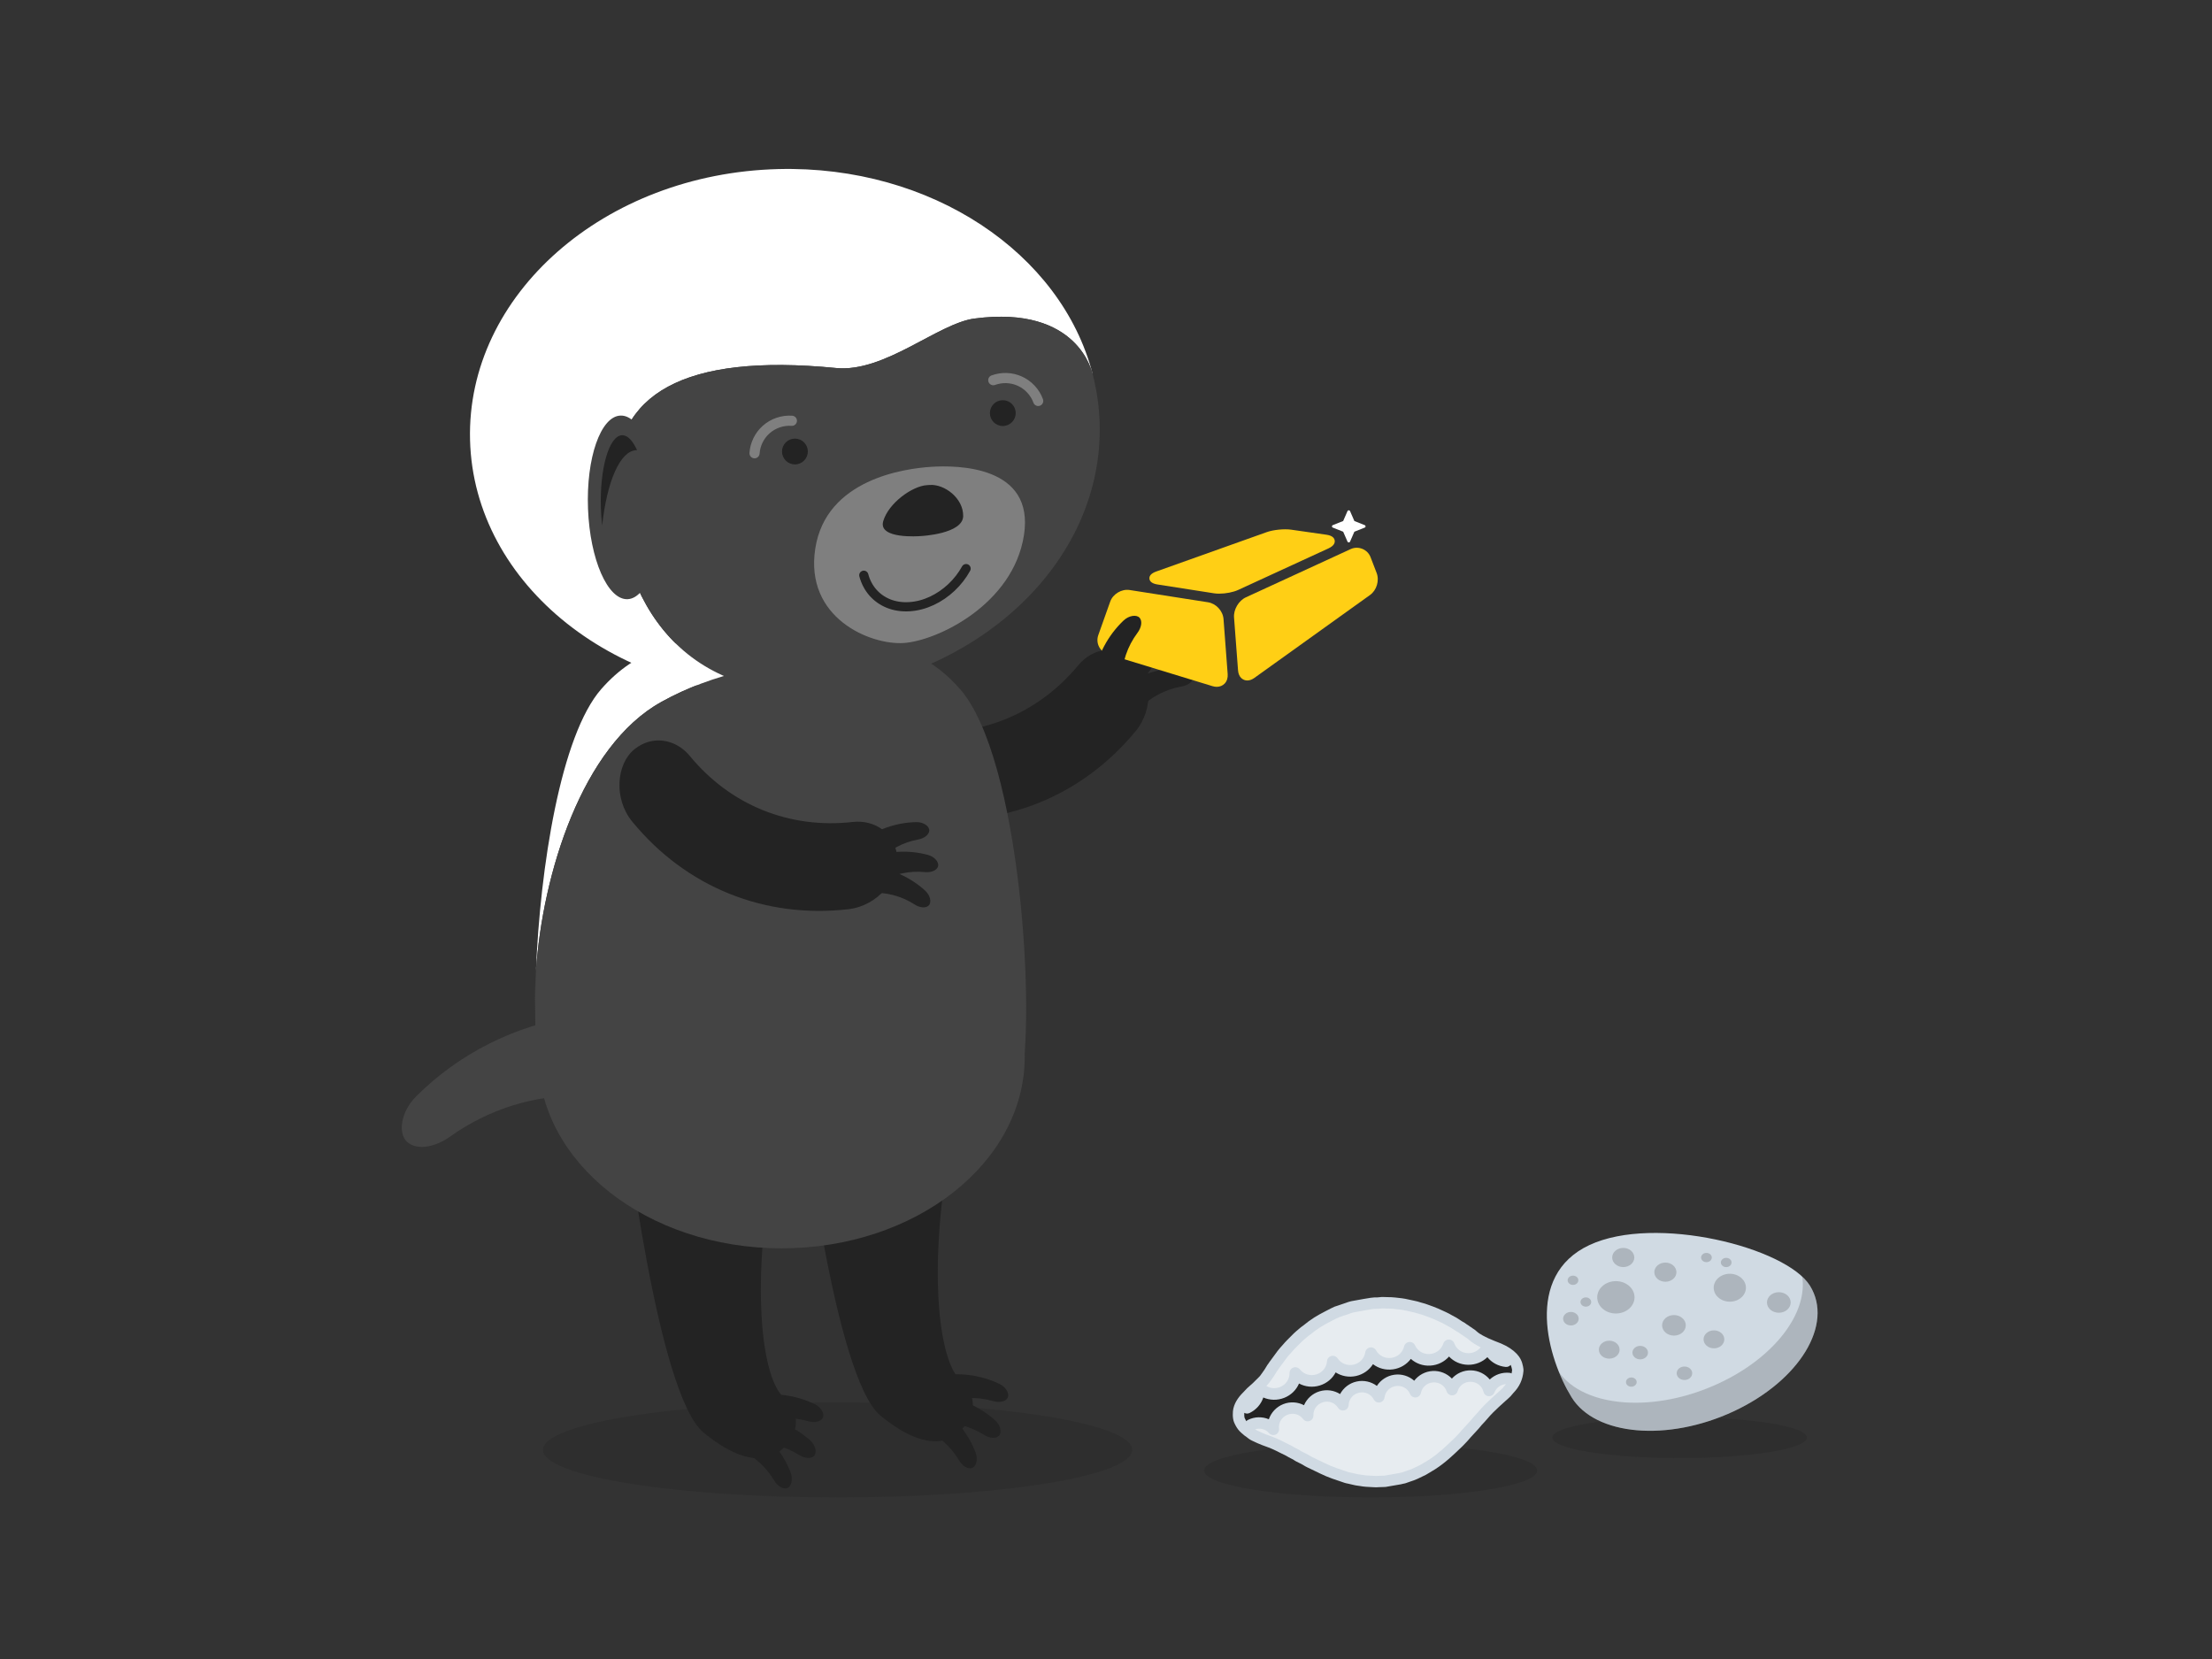 <?xml version="1.0" encoding="utf-8"?>
<!-- Generator: Adobe Illustrator 16.0.4, SVG Export Plug-In . SVG Version: 6.00 Build 0)  -->
<!DOCTYPE svg PUBLIC "-//W3C//DTD SVG 1.1//EN" "http://www.w3.org/Graphics/SVG/1.1/DTD/svg11.dtd">
<svg version="1.1" id="Layer_1" xmlns="http://www.w3.org/2000/svg" xmlns:xlink="http://www.w3.org/1999/xlink" x="0px" y="0px"
	 width="300px" height="225px" viewBox="37.5 75 300 225" enable-background="new 37.5 75 300 225" xml:space="preserve">
<rect x="37.5" y="75" width="300" height="225" fill="#333333" stroke="none"/>
<ellipse opacity="0.3" fill="#232323" enable-background="new    " cx="151.095" cy="271.637" rx="39.954" ry="6.449"/>
<ellipse opacity="0.3" fill="#232323" enable-background="new    " cx="223.394" cy="274.44" rx="22.588" ry="3.646"/>
<ellipse opacity="0.3" fill="#232323" enable-background="new    " cx="265.292" cy="269.976" rx="17.26" ry="2.771"/>
<path fill="#232323" d="M122.153,225.923c0.163,1.306,4.485,38.197,10.769,43.368c6.283,5.169,9.584,3.429,10.859,2.058
	c1.337-1.443,3.025-4.028-0.103-6.948c-2.517-2.348-4.283-12.74-1.774-28.96L122.153,225.923z"/>
<path fill="#232323" d="M146.148,223.622c0.167,1.305,4.485,38.196,10.767,43.369c6.287,5.17,9.586,3.429,10.863,2.054
	c1.337-1.439,3.026-4.026-0.104-6.942c-2.516-2.35-4.285-12.742-1.773-28.964L146.148,223.622z"/>
<path fill="#232323" d="M161.58,174.134c-2.875-0.312-5.583,1.41-5.98,4.552c-0.404,3.122,2.594,6.824,6.604,7.286
	c11.402,1.32,22.033-2.966,29.328-11.828c2.567-3.113,2.161-7.86-0.293-9.828c-2.468-1.987-5.616-1.35-7.469,0.87
	C178.249,171.886,170.209,175.134,161.58,174.134z"/>
<path fill="#FFFFFF" d="M127.182,170.2c7.263-4.028,16.466-6.194,33.458-6.858c-4.052-1.712-9.412-2.511-17.259-2.511h-0.012
	c-13.428,0-19.639,2.291-24.315,7.613c-5.519,6.284-8.306,24.253-8.866,38.237C111.083,193.552,116.412,176.187,127.182,170.2z"/>
<path fill="#444444" d="M110.189,206.683c-0.13,1.932-0.16,3.763-0.106,5.461C110.082,210.424,110.115,208.592,110.189,206.683z"/>
<path fill="#444444" d="M98.439,229.219c-1.917,1.36-4.396,1.834-5.702,0.667c-1.301-1.153-0.908-4.095,1.224-6.213
	c5.77-5.75,13.345-9.621,21.689-10.864c3.108-0.452,5.363,2.169,4.983,5.343c-0.375,3.189-2.317,5.469-4.45,5.443
	C110.083,223.498,103.818,225.362,98.439,229.219z"/>
<g>
	<path fill="#FFFFFF" d="M121.041,140.592c-0.258-12.133,9.127-17.71,29.857-15.68c6.58,0.643,13.817-6.053,18.749-6.708
		c14.183-1.878,15.998,7.457,15.998,7.457l0.028,0.006c-4.246-16.316-21.861-28.266-42.637-27.737
		c-23.581,0.604-42.29,17.053-41.787,36.739c0.501,19.692,20.023,35.166,43.603,34.565c2.055-0.054,4.07-0.233,6.042-0.519
		l0.001-0.022C130.161,170.663,121.383,156.694,121.041,140.592z"/>
	<path fill="#444444" d="M186.641,132.496c-0.058-2.344-0.396-4.625-0.968-6.827l-0.028-0.006c0,0-1.816-9.335-15.998-7.457
		c-4.931,0.654-12.167,7.351-18.749,6.708c-20.73-2.03-30.114,3.547-29.858,15.679c0.345,16.103,9.121,30.072,29.853,28.101
		l-0.001,0.023C171.545,165.733,187.099,150.467,186.641,132.496z"/>
	<path fill="#7F7F7F" d="M160.06,162.207c-4.518,0.293-13.45-3.384-11.989-12.811c1.456-9.425,12.159-10.856,15.72-11.084
		c3.566-0.229,14.045-0.163,12.584,9.26C174.916,157,164.581,161.915,160.06,162.207z"/>
	<path fill="#232323" d="M163.623,140.772c1.964-0.127,4.544,1.788,4.507,4.219c-0.04,2.431-5.706,2.709-5.706,2.709l-0.164,0.01
		c0,0-5.696,0.455-4.975-2.021c0.721-2.475,3.951-4.764,5.913-4.89L163.623,140.772z"/>
	<path fill="none" stroke="#232323" stroke-width="1.247" stroke-linecap="round" stroke-miterlimit="10" d="M168.526,152.117
		c-0.524,0.951-1.205,1.819-1.992,2.56c-0.794,0.745-1.688,1.358-2.65,1.809c-0.965,0.452-1.986,0.73-3.027,0.795
		c-1.037,0.068-1.995-0.083-2.833-0.415c-0.839-0.337-1.565-0.847-2.139-1.502c-0.573-0.653-0.994-1.452-1.233-2.349"/>
	<circle fill="#232323" cx="145.31" cy="136.234" r="1.75"/>
	<circle fill="#232323" cx="173.504" cy="131.025" r="1.75"/>
	<path fill="#444444" d="M127.008,143.622c0.266,6.877-1.706,12.538-4.404,12.642c-2.694,0.099-5.092-5.391-5.356-12.263
		c-0.264-6.879,1.71-12.536,4.4-12.638C124.345,131.256,126.744,136.75,127.008,143.622z"/>
	<path fill="#232323" d="M123.796,136.051c-2.222,0.101-3.988,4.3-4.628,10.221c-0.084-0.744-0.144-1.518-0.172-2.321
		c-0.179-5.401,1.102-9.844,2.859-9.923c0.747-0.035,1.46,0.732,2.047,2.034C123.866,136.062,123.831,136.049,123.796,136.051z"/>
	<path fill="none" stroke="#7F7F7F" stroke-width="1.377" stroke-linecap="round" stroke-miterlimit="10" d="M139.833,136.47
		c0.043-0.616,0.206-1.211,0.473-1.756c0.267-0.545,0.637-1.037,1.1-1.45c0.456-0.41,1.003-0.737,1.624-0.95
		c0.618-0.212,1.255-0.29,1.867-0.247"/>
	<path fill="none" stroke="#7F7F7F" stroke-width="1.377" stroke-linecap="round" stroke-miterlimit="10" d="M172.213,126.561
		c0.577-0.21,1.192-0.307,1.796-0.288c0.608,0.021,1.209,0.156,1.773,0.408c0.563,0.246,1.083,0.612,1.532,1.091
		c0.451,0.479,0.777,1.024,0.99,1.605"/>
</g>
<path fill="#444444" d="M167.696,168.446c-1.704-1.941-3.622-3.478-6.016-4.65c-0.333-0.161-0.688-0.305-1.039-0.453
	c-2.738,0.108-5.252,0.259-7.611,0.444c-5.784,0.204-10.315,0.852-13.994,2.005c-4.741,1.1-8.509,2.553-11.854,4.414
	c-10.77,5.982-16.1,23.347-16.992,36.48c-0.074,1.908-0.11,3.741-0.106,5.46c0.016,4.443,0.297,8.129,0.83,10.359
	c0.576,2.414,2.884,4.471,6.508,6.097c5.781,2.587,14.934,4.067,25.949,4.067h0.012c1.031,0,2.045-0.016,3.045-0.043
	c0.307-0.008,0.609-0.023,0.915-0.031c0.692-0.027,1.376-0.05,2.05-0.088c0.336-0.018,0.668-0.039,1-0.059
	c0.653-0.04,1.296-0.088,1.931-0.139c0.298-0.027,0.6-0.047,0.896-0.078c0.773-0.066,1.526-0.148,2.269-0.237
	c0.128-0.018,0.265-0.029,0.393-0.044c0.876-0.109,1.724-0.23,2.554-0.363c0.202-0.032,0.393-0.068,0.59-0.102
	c0.62-0.104,1.226-0.214,1.818-0.332c0.25-0.05,0.494-0.101,0.737-0.151c0.534-0.116,1.054-0.233,1.563-0.355
	c0.232-0.058,0.463-0.114,0.693-0.17c0.549-0.146,1.081-0.294,1.599-0.452c0.122-0.034,0.251-0.065,0.37-0.104
	c-0.008,0-0.008,0-0.016,0c3.547-1.099,6.3-2.497,8.041-4.161c0.02-0.016,0.031-0.037,0.047-0.052
	c0.326-0.313,0.622-0.639,0.875-0.972c0.099-0.129,0.161-0.27,0.247-0.399c0.149-0.228,0.309-0.453,0.423-0.687
	c0.184-0.373,0.321-0.753,0.416-1.144C178.088,213.083,175.917,177.801,167.696,168.446z"/>
<ellipse fill="#444444" cx="143.496" cy="218.312" rx="32.983" ry="25.99"/>
<g>
	<path fill="#232323" d="M131.024,177.489c-1.851-2.222-4.994-2.864-7.464-0.883c-2.462,1.965-2.875,6.709-0.312,9.827
		c7.28,8.869,17.903,13.182,29.308,11.879c4.007-0.458,7.016-4.15,6.618-7.271c-0.395-3.143-3.1-4.873-5.977-4.567
		C144.571,187.46,136.535,184.202,131.024,177.489z"/>
	<path fill="#232323" d="M162.056,188.849c0.77-0.145,1.451-0.632,1.475-1.208c0.025-0.58-0.767-1.163-1.766-1.14
		c-2.701,0.05-5.373,0.966-7.594,2.671c-0.82,0.638-0.717,1.78,0.129,2.424c0.848,0.646,1.838,0.703,2.324,0.19
		C158.011,190.307,159.897,189.24,162.056,188.849z"/>
	<path fill="#232323" d="M162.965,193.278c0.778,0.073,1.567-0.2,1.749-0.75c0.186-0.55-0.416-1.33-1.377-1.585
		c-2.609-0.702-5.43-0.561-8.035,0.46c-0.967,0.383-1.184,1.511-0.548,2.36c0.634,0.855,1.57,1.188,2.181,0.828
		C158.669,193.557,160.782,193.059,162.965,193.278z"/>
	<path fill="#232323" d="M161.558,197.678c0.657,0.422,1.484,0.538,1.899,0.127c0.412-0.403,0.234-1.368-0.509-2.039
		c-2.001-1.811-4.579-2.971-7.36-3.245c-1.037-0.102-1.744,0.803-1.566,1.852c0.177,1.047,0.858,1.774,1.565,1.728
		C157.604,195.969,159.713,196.487,161.558,197.678z"/>
</g>
<path fill="#232323" d="M147.13,267.756c0.787,0.222,1.656,0.089,1.95-0.442c0.293-0.531-0.176-1.451-1.123-1.899
	c-2.563-1.222-5.5-1.616-8.384-1.056c-1.074,0.213-1.513,1.338-1.02,2.334c0.495,1.006,1.396,1.527,2.093,1.275
	C142.643,267.228,144.917,267.11,147.13,267.756z"/>
<path fill="#232323" d="M145.902,272.344c0.695,0.435,1.564,0.547,1.995,0.117c0.432-0.429,0.234-1.442-0.55-2.138
	c-2.122-1.884-4.835-3.075-7.765-3.341c-1.09-0.092-1.821,0.866-1.625,1.961c0.195,1.101,0.916,1.856,1.658,1.805
	C141.736,270.591,143.953,271.109,145.902,272.344z"/>
<path fill="#232323" d="M142.512,275.813c0.419,0.703,1.144,1.202,1.725,1.017c0.578-0.185,0.864-1.182,0.482-2.155
	c-1.033-2.642-2.907-4.938-5.396-6.504c-0.927-0.585-2.017-0.066-2.34,1.001c-0.327,1.071-0.031,2.073,0.657,2.36
	C139.603,272.357,141.337,273.83,142.512,275.813z"/>
<path fill="#232323" d="M172.209,265.027c0.786,0.224,1.657,0.093,1.95-0.441c0.293-0.533-0.178-1.452-1.123-1.901
	c-2.564-1.22-5.5-1.613-8.385-1.054c-1.074,0.211-1.51,1.336-1.02,2.334c0.494,1.005,1.396,1.525,2.094,1.274
	C167.722,264.497,169.996,264.381,172.209,265.027z"/>
<path fill="#232323" d="M170.982,269.615c0.694,0.437,1.563,0.55,1.993,0.117c0.433-0.427,0.236-1.442-0.547-2.134
	c-2.125-1.883-4.839-3.077-7.768-3.34c-1.089-0.095-1.821,0.864-1.623,1.958c0.194,1.101,0.916,1.856,1.659,1.802
	C166.815,267.86,169.032,268.383,170.982,269.615z"/>
<path fill="#232323" d="M167.591,273.087c0.42,0.705,1.144,1.203,1.725,1.014c0.576-0.186,0.865-1.179,0.481-2.152
	c-1.032-2.643-2.907-4.941-5.395-6.507c-0.925-0.584-2.015-0.062-2.337,1.005c-0.329,1.067-0.031,2.069,0.653,2.358
	C164.682,269.632,166.417,271.104,167.591,273.087z"/>
<path fill="#232323" d="M195.702,163.63c0.667-0.504,1.087-1.29,0.831-1.858c-0.252-0.565-1.286-0.738-2.23-0.244
	c-2.555,1.337-4.66,3.49-5.969,6.176c-0.479,1.003,0.168,2.042,1.28,2.252c1.116,0.208,2.094-0.207,2.31-0.93
	C192.535,166.957,193.83,165.039,195.702,163.63z"/>
<path fill="#232323" d="M197.783,168.098c0.818-0.144,1.552-0.65,1.582-1.272c0.032-0.617-0.809-1.245-1.872-1.233
	c-2.884,0.031-5.74,0.981-8.125,2.783c-0.884,0.669-0.782,1.888,0.116,2.583c0.896,0.699,1.957,0.772,2.479,0.227
	C193.45,169.621,195.473,168.501,197.783,168.098z"/>
<g>
	<g>
		<g>
			<path fill="#FFCF15" d="M194.482,154.267l7.668,1.199c0.211,0.033,0.449,0.049,0.701,0.049c0.898,0,1.911-0.198,2.577-0.506
				l12.246-5.636c0.775-0.357,0.887-0.777,0.844-1.068c-0.042-0.291-0.269-0.663-1.113-0.783l-4.81-0.688
				c-0.945-0.135-2.426,0.023-3.288,0.331l-14.99,5.343c-0.654,0.233-0.966,0.562-0.929,0.975
				C193.43,153.896,193.798,154.159,194.482,154.267z"/>
		</g>
		<g>
			<path fill="#FFCF15" d="M201.334,156.682l-10.62-1.661c-1.106-0.173-2.278,0.543-2.645,1.575l-1.611,4.53
				c-0.188,0.527-0.154,1.09,0.095,1.583c0.249,0.494,0.68,0.856,1.215,1.02l14.188,4.333c0.192,0.058,0.382,0.088,0.565,0.088
				c0.427,0,0.812-0.162,1.084-0.454c0.295-0.318,0.437-0.77,0.397-1.272l-0.563-7.461
				C203.356,157.855,202.432,156.853,201.334,156.682z"/>
		</g>
		<g>
			<path fill="#FFCF15" d="M224.205,152.708l-0.827-2.149c-0.404-1.052-1.657-1.566-2.687-1.092l-14.217,6.544
				c-0.983,0.453-1.69,1.652-1.609,2.731l0.543,7.176c0.071,0.948,0.68,1.373,1.25,1.373c0.312,0,0.643-0.119,0.956-0.343
				l15.696-11.253C224.209,155.051,224.602,153.739,224.205,152.708z"/>
		</g>
	</g>
	<g>
		<path fill="#FFFFFF" d="M218.25,146.55l1.416,0.563l0.589,1.35c0.048,0.09,0.161,0.127,0.255,0.083
			c0.037-0.017,0.066-0.046,0.086-0.083l0.589-1.35l1.417-0.563c0.093-0.045,0.131-0.153,0.084-0.243
			c-0.019-0.035-0.049-0.064-0.084-0.082l-1.417-0.563l-0.589-1.351c-0.047-0.09-0.162-0.126-0.254-0.082
			c-0.038,0.018-0.067,0.046-0.087,0.082l-0.589,1.351l-1.416,0.563c-0.096,0.045-0.131,0.154-0.085,0.243
			C218.183,146.504,218.213,146.532,218.25,146.55L218.25,146.55z"/>
	</g>
</g>
<path fill="#232323" d="M191.781,160.81c0.5-0.668,0.686-1.539,0.285-2.014c-0.397-0.467-1.443-0.354-2.209,0.383
	c-2.082,1.996-3.513,4.647-4.02,7.591c-0.186,1.098,0.726,1.916,1.853,1.805c1.132-0.105,1.953-0.774,1.961-1.53
	C189.666,164.887,190.374,162.686,191.781,160.81z"/>
<g>
	<path fill="#D0DAE3" d="M243.207,258.612c-0.522-0.552-1.22-1.012-2.132-1.404c-0.153-0.066-0.309-0.124-0.465-0.183
		c-0.133-0.05-0.266-0.099-0.395-0.155l-0.417-0.177c-0.15-0.062-0.3-0.126-0.449-0.19c-0.146-0.062-0.284-0.137-0.424-0.21
		c-0.112-0.059-0.224-0.117-0.337-0.171l-0.125-0.083c-0.03-0.019-0.061-0.037-0.092-0.052c-0.271-0.127-0.588-0.403-0.842-0.626
		c-0.028-0.023-0.057-0.046-0.087-0.065l-0.202-0.132c-0.115-0.094-0.229-0.164-0.322-0.222l-0.119-0.08
		c-0.047-0.037-0.096-0.075-0.162-0.119l-0.204-0.125c-0.175-0.145-0.379-0.274-0.571-0.365l-0.05-0.034
		c-0.07-0.05-0.142-0.099-0.218-0.14l-0.547-0.355c-0.029-0.02-0.061-0.038-0.092-0.052c-0.193-0.093-0.38-0.198-0.565-0.304
		c-0.23-0.132-0.469-0.268-0.731-0.386l-0.357-0.165c-0.249-0.117-0.499-0.231-0.75-0.341c-0.474-0.204-0.963-0.378-1.435-0.545
		l-0.338-0.119c-0.114-0.041-0.229-0.069-0.345-0.097c-0.062-0.016-0.124-0.028-0.184-0.051c-0.326-0.117-0.662-0.189-0.957-0.255
		l-0.202-0.044c-0.325-0.072-0.661-0.146-0.99-0.212c-0.332-0.065-0.664-0.1-0.984-0.134c-0.138-0.015-0.276-0.028-0.414-0.047
		c-0.346-0.042-0.685-0.046-1.011-0.049c-0.198-0.003-0.397-0.005-0.597-0.018c-0.195-0.011-0.375,0.013-0.52,0.031
		c-0.078,0.01-0.157,0.023-0.237,0.021c-0.595-0.021-1.246,0.096-1.911,0.215l-1.675,0.302c-0.049,0.009-0.1,0.022-0.146,0.041
		c-0.006,0.002-0.01,0.002-0.012,0.002c-0.077,0.015-0.146,0.034-0.213,0.061c-0.022,0.01-0.049,0.018-0.073,0.024
		c-0.083,0.025-0.167,0.053-0.25,0.089c-0.159,0.066-0.346,0.125-0.544,0.185c-0.219,0.067-0.445,0.139-0.707,0.241
		c-0.098,0.023-0.194,0.05-0.295,0.094c-0.363,0.16-0.69,0.332-1.008,0.498l-0.29,0.15c-0.509,0.266-0.988,0.517-1.468,0.824
		c-0.545,0.35-1.051,0.72-1.503,1.102c-0.026,0.021-0.055,0.039-0.081,0.056c-0.073,0.05-0.146,0.101-0.216,0.159l-0.244,0.205
		c-0.24,0.2-0.48,0.401-0.705,0.615c-0.218,0.211-0.431,0.426-0.643,0.641l-0.327,0.33c-0.183,0.182-0.348,0.374-0.516,0.568
		c-0.129,0.151-0.259,0.305-0.398,0.447c-0.074,0.075-0.137,0.158-0.201,0.244c-0.023,0.029-0.044,0.061-0.07,0.088
		s-0.05,0.057-0.072,0.085l-0.976,1.331c-0.067,0.085-0.149,0.189-0.223,0.316l0,0l-0.166,0.227
		c-0.021,0.029-0.042,0.059-0.059,0.092c-0.217,0.398-0.478,0.766-0.703,1.073l-0.107,0.147c-0.077,0.11-0.15,0.215-0.22,0.284
		l-0.048,0.048c-0.268,0.272-0.538,0.546-0.814,0.81c-0.122,0.117-0.251,0.227-0.378,0.338c-0.15,0.13-0.3,0.258-0.443,0.396
		c-0.077,0.074-0.15,0.155-0.224,0.237c-0.042,0.047-0.083,0.094-0.127,0.136c-0.602,0.6-1.264,1.328-1.51,2.38
		c-0.08,0.339-0.159,1.294,0.122,1.92c0.224,0.499,0.449,0.853,0.729,1.15c0.17,0.18,0.338,0.317,0.5,0.453l0.174,0.147
		c0.067,0.061,0.146,0.113,0.245,0.17c0.175,0.152,0.475,0.376,0.742,0.501l0.182,0.085c0.379,0.179,0.769,0.362,1.184,0.519
		l0.401,0.148c0.325,0.118,0.648,0.235,0.963,0.372c0.37,0.16,0.726,0.341,1.104,0.533c0.281,0.143,0.565,0.287,0.847,0.418
		c0.021,0.012,0.041,0.026,0.062,0.041c0.081,0.055,0.165,0.105,0.253,0.147c0.091,0.044,0.181,0.091,0.268,0.138
		c0.109,0.057,0.218,0.115,0.329,0.168c0.041,0.019,0.077,0.048,0.112,0.073c0.108,0.073,0.218,0.146,0.332,0.198
		c0.1,0.048,0.196,0.097,0.293,0.147c0.121,0.061,0.242,0.123,0.366,0.181c0.109,0.051,0.209,0.115,0.312,0.18
		c0.154,0.094,0.31,0.188,0.473,0.264c0.321,0.15,0.64,0.306,0.959,0.461c0.529,0.258,1.077,0.525,1.64,0.768
		c0.541,0.232,1.103,0.42,1.646,0.6c0.269,0.09,0.538,0.18,0.807,0.275c0.138,0.049,0.278,0.08,0.423,0.108l0.106,0.021
		c0.14,0.031,0.283,0.065,0.428,0.1c0.177,0.042,0.356,0.084,0.533,0.121c0.132,0.028,0.261,0.046,0.392,0.062
		c0.079,0.01,0.155,0.016,0.237,0.033c0.534,0.104,1.087,0.128,1.621,0.151c0.175,0.009,0.351,0.016,0.526,0.026
		c0.03,0.002,0.062,0.002,0.09,0l0.294-0.017c0.155,0.004,0.313-0.005,0.471-0.015c0.118-0.007,0.238-0.016,0.356-0.012
		c0.052,0.002,0.103-0.001,0.153-0.01l2.058-0.356c0.09-0.017,0.176-0.036,0.25-0.062l0.303-0.062
		c0.045-0.011,0.09-0.023,0.134-0.042c0.196-0.08,0.4-0.147,0.603-0.212c0.301-0.099,0.611-0.2,0.916-0.343l0.166-0.077
		c0.218-0.102,0.44-0.204,0.64-0.31c0.027-0.016,0.053-0.023,0.078-0.035c0.096-0.039,0.188-0.082,0.283-0.138
		c0.163-0.101,0.329-0.197,0.494-0.293c0.269-0.157,0.535-0.315,0.793-0.48c1.361-0.876,2.458-1.933,3.521-2.956l0.227-0.218
		c0.135-0.128,0.26-0.266,0.385-0.402c0.089-0.098,0.178-0.194,0.272-0.29c0.088-0.087,0.169-0.187,0.249-0.285
		c0.044-0.054,0.085-0.109,0.133-0.157c0.205-0.206,0.396-0.421,0.587-0.636c0.165-0.186,0.33-0.371,0.504-0.55
		c0.093-0.095,0.177-0.2,0.259-0.306c0.044-0.059,0.087-0.117,0.135-0.168c0.275-0.278,0.527-0.568,0.772-0.849
		c0.271-0.312,0.526-0.605,0.805-0.878c0.483-0.473,1.059-1.026,1.667-1.555c0.232-0.203,0.457-0.399,0.67-0.613
		c0.096-0.094,0.182-0.2,0.266-0.307c0.046-0.057,0.089-0.115,0.138-0.164c0.818-0.834,1.266-1.799,1.364-2.951
		c0.02-0.227-0.019-0.43-0.056-0.637C243.937,259.646,243.665,259.099,243.207,258.612z"/>
	<path fill="#232323" d="M242.576,260.845c-0.014,0.149-0.042,0.286-0.071,0.424c-0.083-0.041-0.172-0.071-0.27-0.081
		c-1.011-0.106-1.985,0.243-2.688,0.903c-0.608-0.744-1.529-1.217-2.542-1.239c-1.01-0.025-1.95,0.401-2.594,1.116
		c-0.665-0.691-1.617-1.087-2.623-1.029c-1.007,0.057-1.906,0.559-2.487,1.32c-0.718-0.636-1.698-0.952-2.694-0.813
		s-1.853,0.709-2.37,1.516c-0.767-0.575-1.769-0.812-2.748-0.594c-0.983,0.217-1.79,0.854-2.242,1.701
		c-0.811-0.513-1.828-0.668-2.792-0.371c-0.965,0.297-1.719,0.999-2.102,1.881c-0.851-0.445-1.88-0.519-2.818-0.144
		c-0.94,0.375-1.639,1.138-1.951,2.05c-0.887-0.375-1.923-0.364-2.832,0.088c-0.089,0.045-0.164,0.104-0.227,0.173
		c-0.07-0.115-0.141-0.252-0.216-0.418c-0.055-0.123-0.072-0.459-0.057-0.715c0.156,0.086,0.336,0.122,0.517,0.09
		c0.069-0.014,0.139-0.035,0.205-0.067c0.91-0.442,1.564-1.204,1.862-2.103c0.876,0.383,1.887,0.416,2.826,0.049
		c0.937-0.367,1.649-1.074,2.017-1.945c0.839,0.451,1.842,0.562,2.803,0.271c0.961-0.293,1.727-0.941,2.164-1.78
		c0.799,0.515,1.788,0.704,2.765,0.488c0.979-0.216,1.793-0.802,2.297-1.604c0.752,0.576,1.72,0.842,2.714,0.703
		c0.992-0.139,1.854-0.661,2.422-1.421c0.701,0.634,1.646,0.974,2.646,0.913c1.003-0.061,1.904-0.516,2.533-1.23
		c0.648,0.688,1.562,1.103,2.569,1.119c1.006,0.018,1.943-0.365,2.632-1.031c0.593,0.738,1.472,1.224,2.478,1.322
		c0.268,0.026,0.517-0.086,0.678-0.277c0.066,0.145,0.128,0.316,0.17,0.552C242.56,260.729,242.576,260.82,242.576,260.845z"/>
	<path fill="#E7ECF0" d="M209.417,262.784c0.157-0.159,0.277-0.328,0.382-0.478l0.089-0.122c0.25-0.338,0.538-0.746,0.794-1.207
		l0.165-0.227c0.021-0.027,0.041-0.057,0.058-0.088c0.03-0.057,0.072-0.104,0.109-0.154l0.981-1.335
		c0.057-0.062,0.105-0.127,0.155-0.192c0.022-0.03,0.043-0.062,0.07-0.089c0.164-0.168,0.316-0.346,0.469-0.524
		c0.14-0.162,0.278-0.326,0.431-0.479l0.336-0.337c0.202-0.205,0.405-0.411,0.612-0.609c0.198-0.189,0.411-0.366,0.625-0.544
		l0.257-0.216c0.024-0.021,0.052-0.039,0.079-0.057c0.071-0.048,0.142-0.098,0.211-0.154c0.4-0.338,0.854-0.669,1.343-0.982
		c0.42-0.271,0.87-0.505,1.348-0.754l0.294-0.152c0.307-0.161,0.596-0.314,0.941-0.457c0.094-0.022,0.188-0.048,0.284-0.09
		c0.162-0.069,0.341-0.122,0.519-0.177c0.229-0.07,0.464-0.144,0.7-0.245c0.028-0.013,0.06-0.02,0.087-0.028
		c0.051-0.016,0.099-0.031,0.146-0.048c0.018-0.003,0.037-0.006,0.042-0.007c0.067-0.013,0.128-0.028,0.186-0.05l1.607-0.289
		c0.548-0.098,1.115-0.2,1.545-0.185c0.186,0.006,0.354-0.015,0.491-0.033c0.088-0.012,0.179-0.023,0.228-0.021
		c0.224,0.015,0.45,0.018,0.672,0.02c0.298,0.004,0.58,0.006,0.838,0.039c0.148,0.018,0.295,0.034,0.443,0.05
		c0.3,0.031,0.583,0.061,0.846,0.114c0.316,0.062,0.643,0.134,0.956,0.203l0.204,0.045c0.263,0.058,0.535,0.117,0.769,0.201
		c0.114,0.04,0.229,0.069,0.345,0.098c0.062,0.014,0.123,0.026,0.183,0.048l0.344,0.122c0.469,0.166,0.912,0.322,1.339,0.507
		c0.239,0.103,0.475,0.212,0.711,0.322l0.367,0.169c0.209,0.096,0.407,0.211,0.607,0.324c0.203,0.115,0.409,0.23,0.619,0.334
		l0.537,0.35c0.03,0.02,0.05,0.031,0.082,0.047c0.019,0.012,0.034,0.023,0.053,0.036c0.087,0.062,0.175,0.12,0.271,0.164
		c0.098,0.047,0.203,0.116,0.281,0.184c0.032,0.027,0.066,0.053,0.102,0.074l0.261,0.167c0.048,0.039,0.099,0.078,0.149,0.111
		l0.128,0.08c0.056,0.034,0.113,0.066,0.163,0.11c0.026,0.022,0.056,0.044,0.084,0.063l0.199,0.129
		c0.292,0.256,0.68,0.588,1.104,0.8l0.131,0.085c0.03,0.019,0.06,0.035,0.091,0.051c0.111,0.052,0.22,0.109,0.329,0.166
		c0.035,0.019,0.072,0.034,0.108,0.053c-0.4,0.511-1.021,0.816-1.7,0.806c-0.859-0.017-1.597-0.536-1.88-1.326
		c-0.112-0.316-0.415-0.526-0.75-0.521c-0.336,0.005-0.633,0.222-0.737,0.541c-0.266,0.81-0.997,1.367-1.857,1.42
		c-0.855,0.052-1.635-0.41-1.981-1.177c-0.139-0.306-0.458-0.488-0.79-0.457c-0.336,0.031-0.613,0.273-0.691,0.6
		c-0.196,0.825-0.87,1.436-1.727,1.556c-0.852,0.118-1.666-0.282-2.076-1.02c-0.163-0.294-0.495-0.45-0.826-0.391l0,0
		c-0.332,0.06-0.588,0.321-0.638,0.653c-0.129,0.835-0.754,1.495-1.591,1.681c-0.836,0.184-1.688-0.151-2.162-0.856
		c-0.187-0.277-0.527-0.409-0.855-0.321c-0.324,0.087-0.558,0.37-0.582,0.706c-0.059,0.839-0.627,1.544-1.447,1.793
		c-0.827,0.251-1.705-0.018-2.236-0.683c-0.211-0.263-0.563-0.363-0.879-0.25c-0.317,0.113-0.527,0.415-0.522,0.751
		c0.011,0.839-0.5,1.584-1.298,1.898c-0.625,0.243-1.305,0.179-1.854-0.151c0.046-0.045,0.093-0.09,0.137-0.136L209.417,262.784z"/>
	<path fill="#E7ECF0" d="M241.403,263.13c-0.047,0.059-0.093,0.118-0.146,0.172c-0.19,0.188-0.389,0.363-0.593,0.542
		c-0.639,0.554-1.234,1.128-1.734,1.616c-0.321,0.314-0.61,0.646-0.891,0.967c-0.229,0.264-0.459,0.527-0.706,0.779
		c-0.095,0.096-0.178,0.202-0.262,0.311c-0.044,0.057-0.085,0.115-0.136,0.166c-0.191,0.197-0.373,0.4-0.554,0.604
		c-0.174,0.195-0.348,0.391-0.533,0.578c-0.085,0.086-0.162,0.181-0.239,0.276c-0.044,0.056-0.087,0.112-0.136,0.161
		c-0.11,0.109-0.214,0.224-0.318,0.338c-0.104,0.113-0.206,0.226-0.316,0.332l-0.228,0.219c-1.009,0.971-2.051,1.976-3.284,2.77
		c-0.241,0.154-0.488,0.299-0.737,0.445c-0.174,0.101-0.348,0.204-0.518,0.307c-0.023,0.015-0.049,0.022-0.071,0.031
		c-0.066,0.027-0.133,0.057-0.201,0.092c-0.181,0.096-0.379,0.187-0.574,0.277l-0.17,0.08c-0.219,0.102-0.473,0.184-0.742,0.273
		c-0.213,0.069-0.429,0.141-0.637,0.222l-0.284,0.06c-0.044,0.01-0.067,0.016-0.109,0.032c-0.016,0.005-0.032,0.007-0.051,0.011
		l-0.23,0.037l-0.82,0.147l-0.923,0.157c-0.138-0.001-0.275,0.007-0.411,0.015c-0.12,0.008-0.241,0.017-0.358,0.011
		c-0.024,0-0.051,0-0.074,0.002l-0.284,0.016c-0.169-0.01-0.337-0.017-0.505-0.025c-0.5-0.021-0.974-0.043-1.395-0.124
		c-0.12-0.023-0.234-0.038-0.35-0.051c-0.084-0.01-0.167-0.019-0.251-0.037c-0.165-0.035-0.333-0.076-0.5-0.115
		c-0.152-0.036-0.306-0.072-0.454-0.105l-0.138-0.027c-0.069-0.015-0.138-0.024-0.202-0.048c-0.279-0.1-0.56-0.193-0.84-0.287
		c-0.535-0.177-1.04-0.346-1.521-0.553c-0.529-0.227-1.06-0.484-1.573-0.736c-0.327-0.158-0.653-0.317-0.983-0.473
		c-0.109-0.049-0.211-0.116-0.312-0.179c-0.154-0.096-0.309-0.188-0.472-0.265c-0.106-0.05-0.212-0.103-0.317-0.156
		c-0.11-0.057-0.221-0.113-0.336-0.167c-0.039-0.019-0.074-0.048-0.111-0.073c-0.107-0.075-0.217-0.146-0.333-0.2
		c-0.09-0.042-0.178-0.089-0.267-0.136c-0.109-0.058-0.219-0.116-0.326-0.166c-0.021-0.012-0.041-0.025-0.061-0.04
		c-0.084-0.055-0.169-0.108-0.258-0.15c-0.272-0.127-0.539-0.264-0.807-0.399c-0.383-0.194-0.776-0.395-1.192-0.574
		c-0.342-0.148-0.692-0.276-1.044-0.406l-0.389-0.143c-0.356-0.135-0.702-0.298-1.068-0.47l-0.187-0.087
		c-0.05-0.023-0.131-0.077-0.213-0.135c0.68-0.213,1.41-0.02,1.89,0.52c0.225,0.252,0.586,0.331,0.896,0.193
		c0.308-0.138,0.49-0.459,0.452-0.795c-0.095-0.819,0.365-1.58,1.145-1.89c0.776-0.312,1.631-0.076,2.124,0.583
		c0.202,0.271,0.559,0.379,0.878,0.266c0.318-0.113,0.527-0.418,0.516-0.756c-0.027-0.824,0.487-1.543,1.285-1.788
		c0.795-0.246,1.625,0.057,2.066,0.755c0.18,0.285,0.525,0.422,0.852,0.336s0.559-0.375,0.574-0.714
		c0.038-0.823,0.608-1.497,1.419-1.677c0.807-0.18,1.612,0.188,1.994,0.919c0.157,0.3,0.489,0.464,0.823,0.403
		c0.333-0.061,0.588-0.329,0.631-0.665c0.103-0.817,0.727-1.443,1.549-1.556c0.823-0.116,1.594,0.316,1.915,1.076
		c0.133,0.312,0.45,0.501,0.788,0.468c0.338-0.032,0.613-0.28,0.682-0.611c0.169-0.808,0.842-1.382,1.673-1.429
		c0.831-0.048,1.565,0.446,1.826,1.229c0.106,0.32,0.41,0.536,0.747,0.529c0.338-0.006,0.633-0.23,0.729-0.554
		c0.233-0.791,0.953-1.31,1.789-1.289c0.84,0.02,1.534,0.571,1.73,1.373c0.082,0.328,0.365,0.565,0.702,0.587
		c0.063,0.004,0.126,0.001,0.187-0.011c0.261-0.048,0.485-0.227,0.584-0.482c0.26-0.671,0.872-1.104,1.578-1.146
		c-0.035,0.041-0.065,0.083-0.104,0.123C241.561,262.934,241.482,263.031,241.403,263.13z"/>
</g>
<g>
	<path fill="#D0DAE3" d="M282.985,249.389c-3.221-5.22-20.995-9.703-29.926-5.528c-8.931,4.173-5.637,15.424-2.416,20.645
		s13.07,6.069,22.003,1.895C281.578,262.226,286.206,254.609,282.985,249.389z"/>
</g>
<g opacity="0.2">
	<path fill="#232323" d="M282.985,249.389c-0.26-0.42-0.623-0.836-1.06-1.242c0.754,4.924-3.722,10.921-11.279,14.452
		c-8.683,4.058-18.215,3.355-21.7-1.481c0.519,1.277,1.108,2.433,1.697,3.386c3.221,5.221,13.07,6.069,22.003,1.896
		C281.578,262.226,286.206,254.609,282.985,249.389z"/>
</g>
<ellipse opacity="0.2" fill="#232323" enable-background="new    " cx="257.651" cy="245.547" rx="1.5" ry="1.3"/>
<ellipse opacity="0.2" fill="#232323" enable-background="new    " cx="263.364" cy="247.537" rx="1.5" ry="1.3"/>
<ellipse opacity="0.2" fill="#232323" enable-background="new    " cx="256.651" cy="250.947" rx="2.531" ry="2.194"/>
<ellipse opacity="0.2" fill="#232323" enable-background="new    " cx="272.104" cy="249.646" rx="2.185" ry="1.894"/>
<ellipse opacity="0.2" fill="#232323" enable-background="new    " cx="264.528" cy="254.747" rx="1.607" ry="1.394"/>
<ellipse opacity="0.2" fill="#232323" enable-background="new    " cx="278.751" cy="251.646" rx="1.608" ry="1.394"/>
<ellipse opacity="0.2" fill="#232323" enable-background="new    " cx="255.75" cy="258.047" rx="1.407" ry="1.219"/>
<ellipse opacity="0.2" fill="#232323" enable-background="new    " cx="269.951" cy="256.647" rx="1.407" ry="1.219"/>
<ellipse opacity="0.2" fill="#232323" enable-background="new    " cx="265.951" cy="261.247" rx="1.055" ry="0.915"/>
<ellipse opacity="0.2" fill="#232323" enable-background="new    " cx="259.951" cy="258.447" rx="1.055" ry="0.915"/>
<ellipse opacity="0.2" fill="#232323" enable-background="new    " cx="250.552" cy="253.847" rx="1.055" ry="0.916"/>
<ellipse opacity="0.2" fill="#232323" enable-background="new    " cx="258.747" cy="262.444" rx="0.725" ry="0.628"/>
<ellipse opacity="0.2" fill="#232323" enable-background="new    " cx="268.935" cy="245.552" rx="0.726" ry="0.629"/>
<ellipse opacity="0.2" fill="#232323" enable-background="new    " cx="250.837" cy="248.635" rx="0.726" ry="0.629"/>
<ellipse opacity="0.2" fill="#232323" enable-background="new    " cx="252.579" cy="251.585" rx="0.726" ry="0.629"/>
<ellipse opacity="0.2" fill="#232323" enable-background="new    " cx="271.615" cy="246.223" rx="0.726" ry="0.628"/>
</svg>
